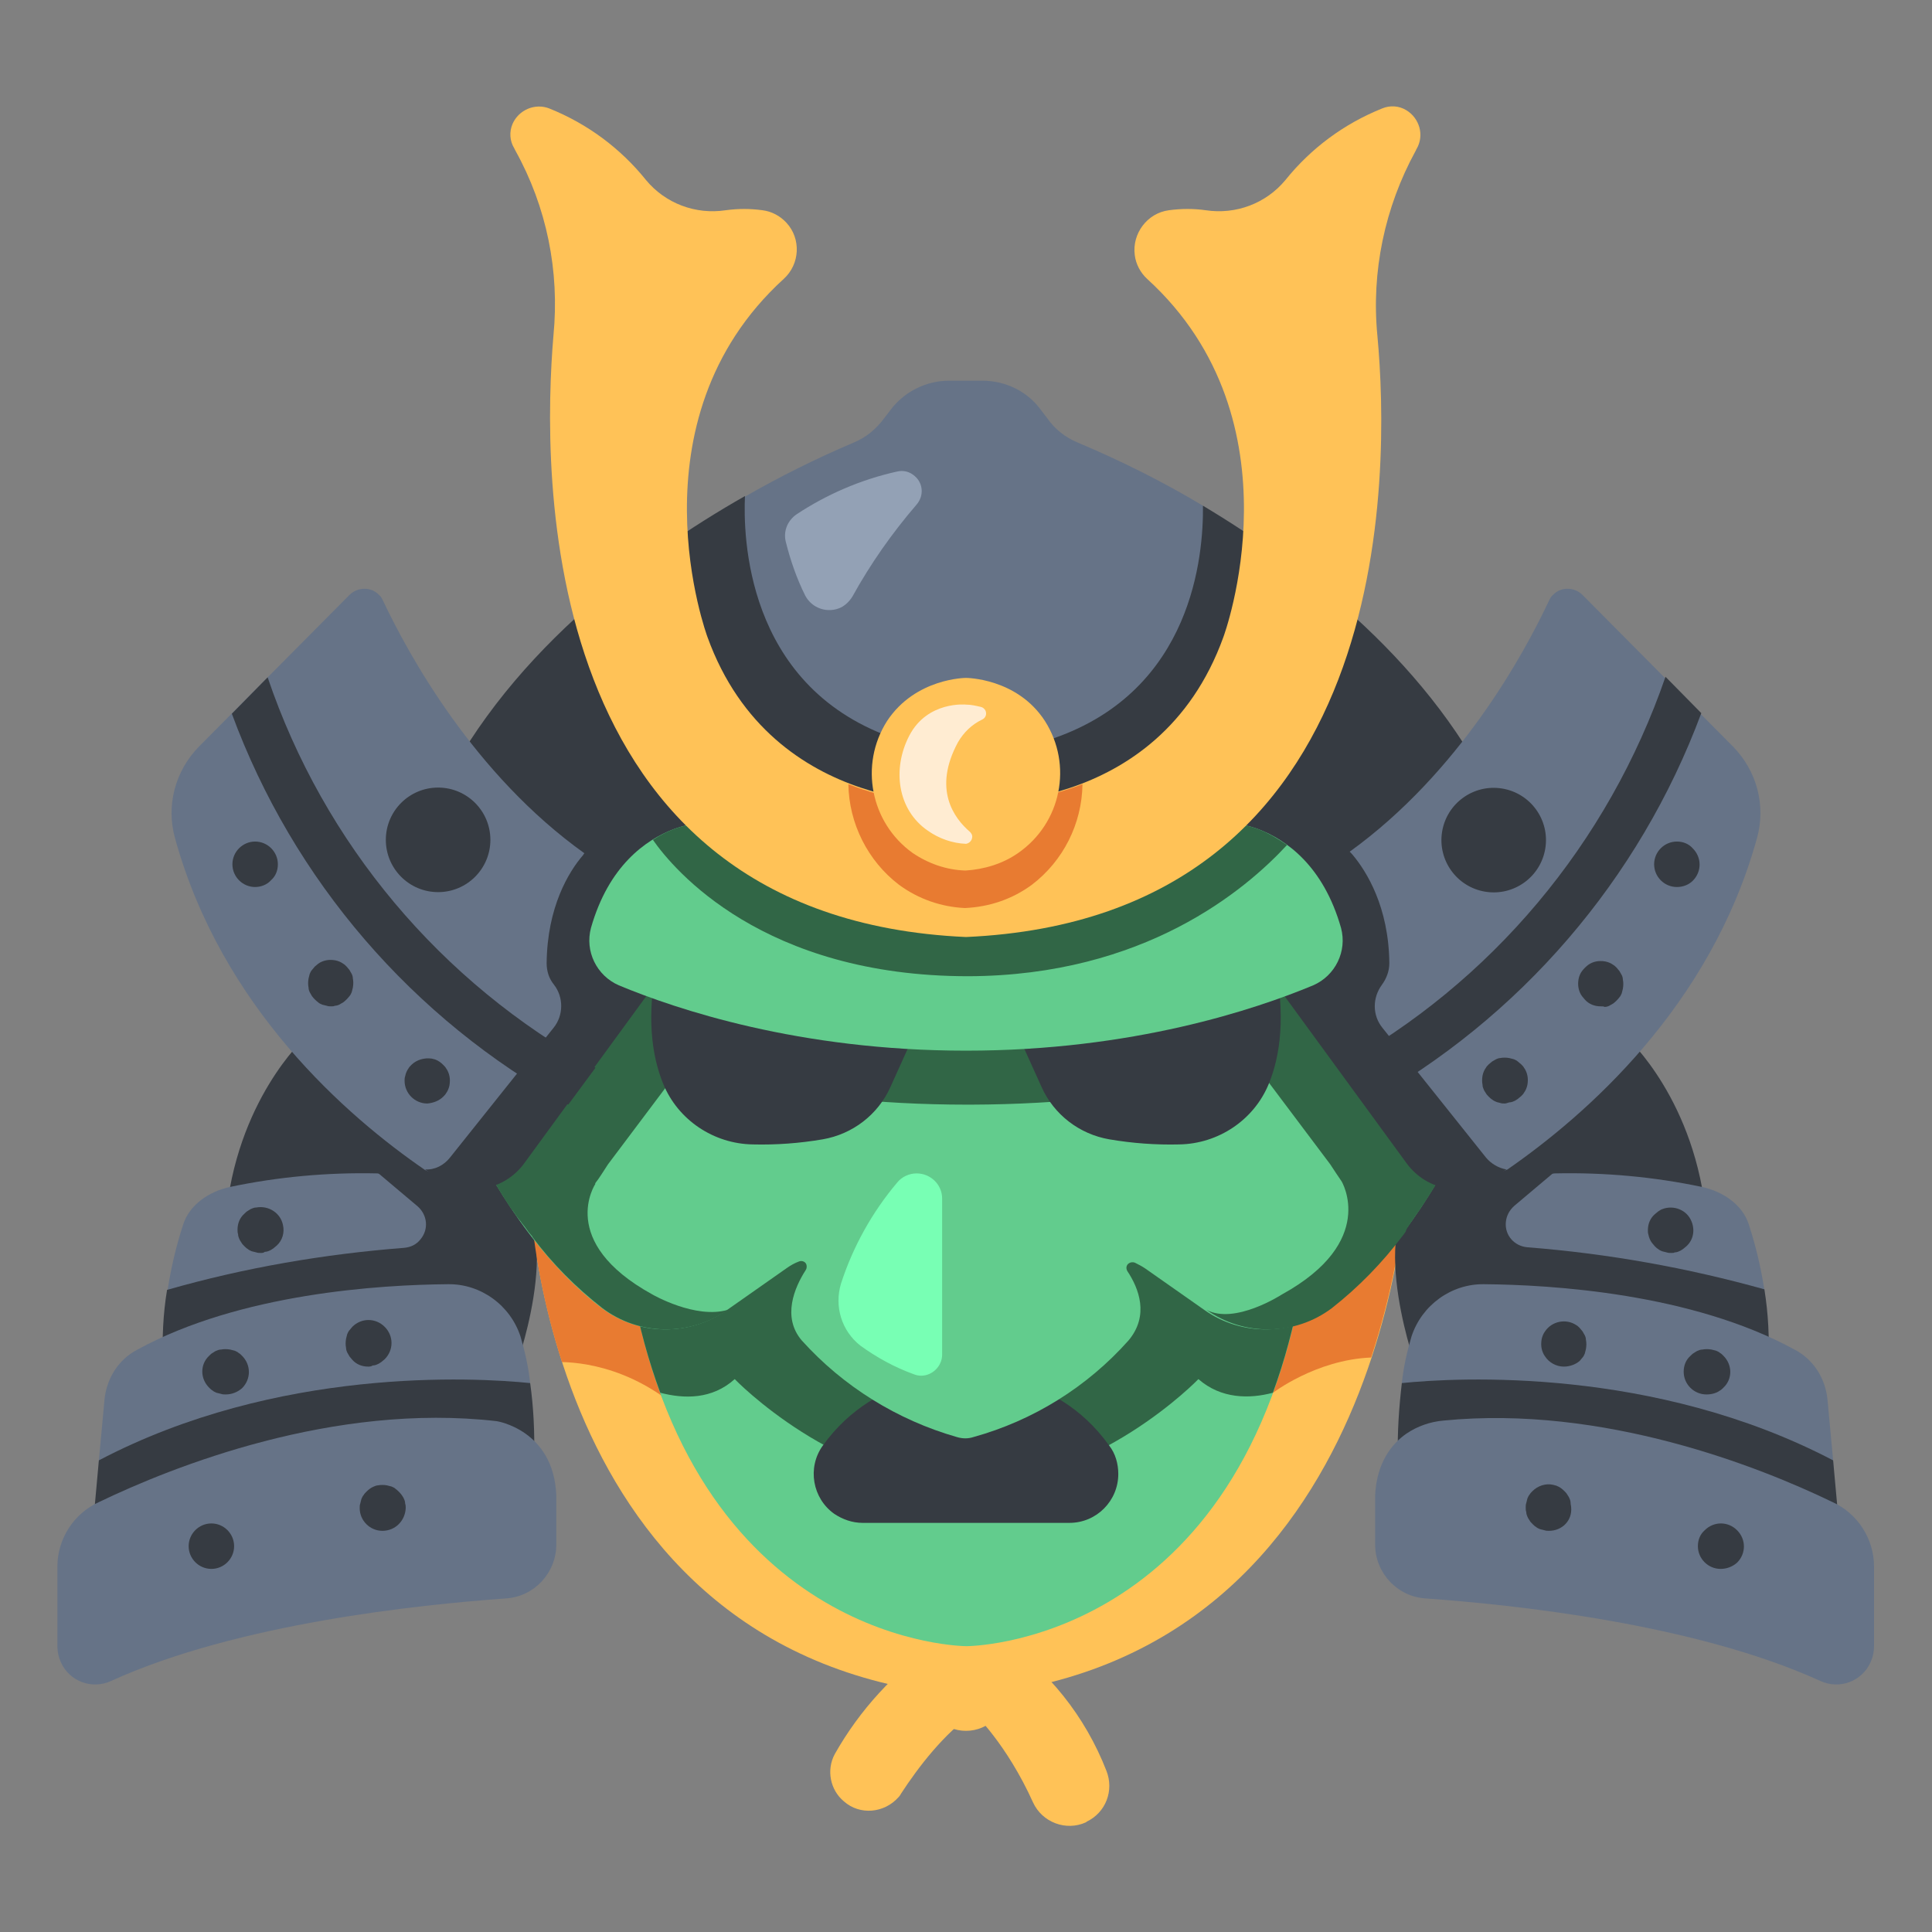 <?xml version="1.0" encoding="utf-8"?>
<!-- Generator: Adobe Illustrator 24.1.2, SVG Export Plug-In . SVG Version: 6.00 Build 0)  -->
<svg version="1.1" id="icons" xmlns="http://www.w3.org/2000/svg" xmlns:xlink="http://www.w3.org/1999/xlink" x="0px" y="0px"
	 width="340px" height="340px" viewBox="0 0 340 340" style="enable-background:new 0 0 340 340;" xml:space="preserve">
<rect x="0" y="0" width="340" height="340" fill="#808080" stroke="none"/>
<style type="text/css">
	.st0{fill:#FFC257;}
	.st1{fill:#667387;}
	.st2{fill:#363B42;}
	.st3{fill:#E87B31;}
	.st4{fill:#62CC8D;}
	.st5{fill:#316646;}
	.st6{fill:#FFECD2;}
	.st7{fill:#93A1B5;}
	.st8{fill:#78FFB4;}
</style>
<path class="st0" d="M171.4,301.5c0,0,5.7,5.3,10.4,15.7c1.6,3.5,5.8,5.1,9.3,3.5c0,0,0.1,0,0.1-0.1l0,0c3.4-1.6,4.9-5.5,3.5-9
	c-3.7-9.5-10.2-17.7-18.7-23.4L171.4,301.5z"/>
<path class="st0" d="M164.7,289.2c-7.3,5.1-13.4,11.7-17.8,19.5c-1.5,2.8-0.8,6.3,1.6,8.3l0,0c2.8,2.5,7.1,2.1,9.6-0.7
	c0.2-0.2,0.4-0.5,0.5-0.7c3-4.6,7.5-10.5,12.8-14.2L164.7,289.2z"/>
<path class="st0" d="M234.6,208.3L170,277.7l-64.6-69.4L93,207.1c0,0,1,85.1,77,91.4c76-6.2,77.8-93.7,77.8-93.7L234.6,208.3z"/>
<path class="st0" d="M170,272.4L170,272.4c4,0,7.3,3.3,7.3,7.3v17.6c0,4-3.3,7.3-7.3,7.3l0,0c-4,0-7.3-3.3-7.3-7.3v-17.6
	C162.7,275.7,166,272.4,170,272.4z"/>
<path class="st1" d="M189.7,77.9c-2.2-0.9-4.1-2.4-5.4-4.3l-1-1.3c-2.4-3.4-6.3-5.3-10.4-5.3h-5.9c-4.1,0-8,2-10.4,5.3l-1,1.3
	c-1.4,1.9-3.2,3.4-5.4,4.3c-6.6,2.8-13,6-19.1,9.5c0,0-41.4,29.5-53.4,55.9c0,0,20.3,32.9,92.3,32.9s92.9-33.4,92.9-33.4
	C251.6,117.7,211.7,89,211.7,89C204.7,84.8,197.3,81.1,189.7,77.9z"/>
<path class="st2" d="M211.7,89c0.1,8.7-1.8,32.4-26.2,40.9c-9.3,3.2-19.5,3.2-28.8-0.2c-25.6-9.3-25.9-35.6-25.6-42.4
	c-18.3,10.4-42.9,28.5-54.9,54.9c0,0,21.8,33.9,93.8,33.9s93.8-33.9,93.8-33.9C252.4,117.2,229.6,99.7,211.7,89z"/>
<path class="st2" d="M53.6,182.7c0,0-12.1,11-13.9,32h58.2C97.9,214.7,71.2,183,53.6,182.7z"/>
<path class="st1" d="M87.3,208.6l-20.9-2.1c-8.7-0.2-17.5,0.6-26,2.4c-3.6,0.8-7.1,3.1-8.2,6.7c-1.2,3.7-2.1,7.5-2.7,11.4
	c0,0-0.3,8.4-0.1,12.8h60.5C89.9,239.8,100.2,213.1,87.3,208.6z"/>
<path class="st2" d="M87.8,208c-7.1-1-14.2-1.5-21.3-1.6l7,5.9c1.7,1.5,2,4,0.5,5.8c-0.7,0.9-1.7,1.4-2.9,1.5
	c-14.1,1.1-28.1,3.5-41.7,7.4c-0.7,4.2-0.9,8.6-0.7,12.8h62.3C91.1,239.8,100.6,212.5,87.8,208z"/>
<path class="st1" d="M93.3,256.4l0-13c-0.3-2.8-0.9-5.5-1.7-8.2c-1.8-5.5-7-9.3-12.8-9.2c-11.9,0.1-36.5,1.6-54.6,11.5
	c-3.3,1.7-5.4,5-5.8,8.7l-1,10.8l-0.2,11.2L93.3,256.4z"/>
<path class="st2" d="M93.3,243.4c-9.8-1-44.5-2.9-75.9,13.6l-1,11L94,256.3C94.1,252,93.9,247.7,93.3,243.4z"/>
<path class="st3" d="M223.9,245.2c0,0,7.6-5.9,17.4-6.3c3.6-11,5.8-22.4,6.4-34l-13.2,3.5L193,253h21.6L223.9,245.2z"/>
<path class="st3" d="M105.4,208.3L93,207.1c0.5,11.1,2.5,22.1,5.9,32.6c4.6,0.1,15.8,1.6,25.5,13.3H147L105.4,208.3z"/>
<path class="st1" d="M87.4,250.1c0,0,10,1.5,10.5,13v8.7c0,5-3.9,9.2-8.9,9.5c-15.3,1.1-47.2,4.4-69.4,14.5
	c-3.4,1.6-7.4,0.1-8.9-3.3c-0.4-0.9-0.6-1.8-0.6-2.8v-14c0-4.9,2.9-9.4,7.4-11.4C30.4,258.1,58.7,246.8,87.4,250.1z"/>
<path class="st4" d="M210,212.5H130l-18.6,15.1c11.8,62.1,58.7,62.1,58.7,62.1s46.9,0,58.7-62.1L210,212.5z"/>
<path class="st5" d="M170,212.5h-40l-18.6,15.1c1.1,5.9,2.7,11.8,4.8,17.5c4.2,1.1,9.1,1.2,13.1-2.4c0,0,17.9,18.6,40.8,18.6
	s40.8-18.6,40.8-18.6c4,3.5,9,3.5,13.1,2.4c2.1-5.7,3.6-11.5,4.8-17.5L210,212.5H170z"/>
<path class="st2" d="M195.2,254.4c-9.7-13.6-25.2-12.5-25.2-12.5s-15.5-1-25.2,12.5c-2.8,3.9-1.8,9.3,2,12c1.5,1,3.2,1.6,5,1.6h36.4
	c4.8,0,8.6-3.9,8.6-8.6C196.8,257.6,196.3,255.8,195.2,254.4L195.2,254.4z"/>
<path class="st2" d="M286.4,182.7c0,0,12.1,11,13.9,32h-58.2C242.1,214.7,268.8,183,286.4,182.7z"/>
<path class="st1" d="M252.7,208.6l20.9-2.1c8.7-0.2,17.5,0.6,26,2.4c3.6,0.8,7.1,3.1,8.2,6.7c1.2,3.7,2.1,7.5,2.7,11.4
	c0,0,0.5,8.4,0.2,12.8h-61.1C249.6,239.8,239.8,213.1,252.7,208.6z"/>
<path class="st2" d="M310.5,226.9c-13.6-3.8-27.6-6.3-41.7-7.4c-2.3-0.2-4-2.1-3.8-4.4c0.1-1.1,0.6-2.1,1.5-2.9l7-5.9
	c-7.1,0.1-14.3,0.6-21.3,1.6c-12.8,4.5-3.3,31.8-3.3,31.8h62.3C311.4,235.5,311.2,231.2,310.5,226.9z"/>
<path class="st1" d="M246.7,256.4l0-13c0.3-2.8,0.9-5.5,1.7-8.2c1.8-5.5,7-9.3,12.8-9.2c11.9,0.1,36.5,1.6,54.6,11.5
	c3.3,1.7,5.4,5,5.8,8.7l1,10.8l0.3,10.9L246.7,256.4z"/>
<path class="st2" d="M322.6,257c-31.5-16.5-66.1-14.6-75.9-13.6c-0.5,4.3-0.8,8.6-0.7,12.9l77.6,11.7L322.6,257z"/>
<path class="st4" d="M230.5,167.4l-60.5,8.8l-60.5-8.8l-25.4,35.2c0,0,8,17.1,21.8,27.6c6.5,4.9,15.4,5,22.1,0.3l10.4-7.3
	c0.7-0.5,1.4-0.9,2.2-1.2c0.5-0.2,1.1,0,1.3,0.5c0.1,0.3,0.1,0.7-0.1,1c-2,3.1-4.2,8.3-0.7,12.4c7.3,8.1,16.8,14,27.3,17
	c1,0.3,2,0.3,2.9,0c10.5-2.9,20-8.8,27.3-17c3.7-4.4,1.8-9.2-0.2-12.2c-0.3-0.5-0.2-1.1,0.3-1.4c0.3-0.2,0.7-0.2,1-0.1
	c0.6,0.3,1.2,0.6,1.8,1l10.4,7.3c6.6,4.7,15.6,4.6,22.1-0.3c13.8-10.4,21.8-27.6,21.8-27.6L230.5,167.4z"/>
<path class="st5" d="M248.2,215.3c0.1-0.2,0.3-0.4,0.4-0.6c0.4-0.6,0.8-1.2,1.2-1.7c0-0.1,0.1-0.1,0.1-0.2l0,0
	c2.2-3.2,4.2-6.6,5.9-10.2l-25.3-35.2l-60.5,8.8l-60.5-8.8l-25.4,35.2c1.7,3.5,3.7,6.9,5.9,10.2l0,0c0,0.1,0.1,0.2,0.2,0.2
	c0.4,0.6,0.8,1.2,1.3,1.8c0.1,0.1,0.2,0.2,0.3,0.4c0.4,0.5,0.8,1,1.2,1.6c0.2,0.2,0.3,0.4,0.5,0.6c0.1,0.1,0.2,0.2,0.2,0.3h0
	c3.5,4.7,7.7,8.9,12.3,12.5c6.5,4.9,15.4,5,22.1,0.3c-5.7,1.7-13.3-2.7-13.3-2.7c-16.9-9.3-10-19.5-10-19.5l-0.1,0
	c0.8-1,1.5-2.2,2.3-3.4l13.3-17.7c0,0,16.3,7.2,50,7.2l0,0h0.5l0,0c33.6-0.1,50-7.2,50-7.2l13.3,17.7c0.7,1.1,1.4,2.1,2,3h0
	c0,0,6.4,10.6-10.5,19.9c0,0-8.3,5.4-13.3,2.7c6.6,4.7,15.6,4.6,22.1-0.3c4.7-3.7,8.9-8,12.5-12.8l0,0c0,0,0.1-0.1,0.1-0.1
	c0.1-0.2,0.3-0.4,0.4-0.6C247.5,216.2,247.9,215.8,248.2,215.3z"/>
<path class="st2" d="M224.3,169.1c2,9.7,1,16.7-1,21.6c-2.6,6.4-8.9,10.6-15.8,10.7c-4.1,0.1-8.2-0.2-12.3-0.9
	c-5.2-0.9-9.7-4.3-11.9-9.2l-5.1-11.3l0.2-5.1l45.8-6.6V169.1z"/>
<path class="st1" d="M272.6,105.7c-4.4,9.4-15.8,30.3-35.1,44.2c0,0-11.3,10-19.5,12.4l30.6,41.5c3.5,4.7,8.7,6.6,13.6,3.4
	c1-0.5,2-1,3.1-1.4c13.7-9.5,35.7-28.6,43.9-58.3c1.6-5.7,0-11.8-4.2-16.1l-26.5-26.7c-1.4-1.4-3.8-1.5-5.2,0
	C273,104.9,272.8,105.3,272.6,105.7z"/>
<ellipse transform="matrix(0.16 -0.987 0.987 0.16 74.924 383.68)" class="st2" cx="262.9" cy="147.8" rx="9.2" ry="9.2"/>
<path class="st1" d="M254,250c-2.3,0.2-4.6,1-6.5,2.3c-2.6,1.8-5.2,5.1-5.5,10.8v8.7c0,5,3.9,9.2,8.9,9.5
	c15.3,1.1,47.2,4.4,69.4,14.5c3.4,1.6,7.4,0.1,8.9-3.3c0.4-0.9,0.6-1.8,0.6-2.8v-14c0-4.9-2.9-9.4-7.4-11.4
	C309.8,258.2,282.2,247.2,254,250z"/>
<path class="st2" d="M115.7,169.1c-2,9.7-1,16.7,1,21.6c2.6,6.4,8.9,10.6,15.8,10.7c4.1,0.1,8.2-0.2,12.3-0.9
	c5.2-0.9,9.7-4.3,11.9-9.2l5.1-11.3l-0.2-5.1l-45.8-6.6L115.7,169.1z"/>
<path class="st1" d="M67.4,105.7c4.5,9.5,16,30.6,35.5,44.5c0,0,11.4,9.4,19.4,11.8l-30.9,42.3c-3.5,4.7-9.2,5.9-14.1,2.7l-2.5-1.1
	c-13.7-9.4-35.8-28.6-44-58.4c-1.6-5.7,0-11.8,4.2-16.1l26.5-26.7c1.4-1.4,3.8-1.5,5.2,0C67,104.9,67.2,105.3,67.4,105.7z"/>
<circle class="st2" cx="77.1" cy="147.8" r="9.2"/>
<path class="st2" d="M77.3,207.5c4.9,3.2,11.4,2,14.9-2.7l32.2-44.1c-7.7-2.3-15-5.9-21.5-10.6c-0.1,0.1-0.2,0.2-0.3,0.4
	c-2.5,2.9-6.3,9.1-6.4,19c0,1.4,0.4,2.7,1.3,3.8c1.7,2.2,1.7,5.4-0.1,7.6l-18.2,22.8c-1.1,1.4-2.7,2.2-4.4,2.1
	C75.7,206.4,76.5,207,77.3,207.5z"/>
<path class="st2" d="M261.5,203.7l-18.2-22.8c-1.8-2.2-1.8-5.3-0.1-7.6c0.8-1.1,1.3-2.4,1.3-3.8c-0.1-9.9-4-16.1-6.4-19
	c-0.2-0.2-0.4-0.5-0.7-0.7c-6.6,4.9-14.1,8.5-22,10.9l32.2,44.1c3.5,4.7,10,5.9,14.9,2.7c0.8-0.5,1.7-1.1,2.6-1.7
	C263.8,205.6,262.4,204.8,261.5,203.7z"/>
<path class="st4" d="M236,163.3c-3.1-10.9-9.6-15.5-14.6-17.4c-3.2-1.2-6.7-1.3-9.9-0.3l-41.5,13l-41.5-13c-3.2-1-6.7-0.9-9.9,0.3
	c-5,1.9-11.5,6.5-14.6,17.4c-1.1,4.1,1,8.4,4.9,10.1c10.1,4.2,31.7,11.5,61.1,11.5s51-7.3,61.1-11.5
	C235,171.7,237.1,167.4,236,163.3z"/>
<path class="st5" d="M226.5,148.7c-1.6-1.1-3.3-2.1-5.1-2.8c-3.2-1.2-6.7-1.3-9.9-0.3l-41.5,13l-41.5-13c-3.2-1-6.7-0.9-9.9,0.3
	c-1.3,0.5-2.5,1.1-3.7,1.9c3.7,5.3,19.4,24,55.5,24C201.4,171.7,219.2,156.6,226.5,148.7z"/>
<path class="st0" d="M243.2,19.1c-6.7,2.7-12.5,7-17,12.6c-3.4,4.1-8.7,6.1-14,5.3c-2.1-0.3-4.3-0.3-6.5,0c-3.8,0.5-6.5,4.1-6,7.9
	c0.2,1.6,1,3.1,2.2,4.2c27.5,25.1,13.4,63,13.4,63c-11.5,31.9-45.4,29.2-45.4,29.2s-33.9,2.6-45.4-29.2c0,0-14.1-37.9,13.4-63
	c2.9-2.6,3.1-7.1,0.5-9.9c-1.1-1.2-2.6-2-4.2-2.2c-2.2-0.3-4.3-0.3-6.5,0c-5.3,0.8-10.6-1.2-14-5.3c-4.5-5.6-10.3-9.9-17-12.6
	c-2.5-1-5.4,0.2-6.5,2.7c-0.6,1.4-0.5,3,0.3,4.3l0.2,0.4c5.5,9.9,7.8,21.2,6.7,32.5C95.4,82.6,94,161.5,170,164.9
	c76-3.4,74.6-82.2,72.4-105.8c-1.1-11.3,1.3-22.6,6.7-32.5c0.1-0.1,0.1-0.3,0.2-0.4c1.4-2.4,0.5-5.4-1.8-6.8
	C246.2,18.6,244.6,18.5,243.2,19.1z"/>
<path class="st3" d="M181.6,155.7c5.5-4.2,8.8-10.7,8.9-17.7c-6.5,2.5-13.5,3.7-20.6,3.5c-7,0.3-14-0.9-20.6-3.5
	c0.1,6.9,3.4,13.5,8.9,17.7c3.4,2.5,7.4,3.9,11.6,4.1C174.2,159.6,178.2,158.2,181.6,155.7z"/>
<path class="st2" d="M295.1,156.1c-2.2,0-4-1.8-4-4s1.8-4,4-4c1.1,0,2.1,0.4,2.8,1.2c1.6,1.6,1.6,4.1,0,5.7
	C297.2,155.7,296.2,156.1,295.1,156.1z"/>
<path class="st2" d="M281.7,177.1c-1.1,0-2.1-0.4-2.8-1.2c-0.2-0.2-0.3-0.4-0.5-0.6c-0.3-0.4-0.5-0.9-0.6-1.4c-0.1-0.5-0.1-1,0-1.6
	c0.1-0.5,0.3-1,0.6-1.4c0.3-0.4,0.7-0.8,1.1-1.1c0.4-0.3,0.9-0.5,1.4-0.6c0.5-0.1,1-0.1,1.6,0c0.5,0.1,1,0.3,1.4,0.6
	c0.2,0.1,0.4,0.3,0.6,0.5c0.2,0.2,0.3,0.4,0.5,0.6c0.1,0.2,0.3,0.5,0.4,0.7c0.1,0.2,0.2,0.5,0.2,0.8c0.1,0.5,0.1,1,0,1.6
	c-0.1,0.3-0.1,0.5-0.2,0.8c-0.1,0.2-0.2,0.5-0.4,0.7c-0.3,0.4-0.7,0.8-1.1,1.1c-0.2,0.1-0.5,0.3-0.7,0.4c-0.2,0.1-0.5,0.2-0.8,0.2
	C282.2,177.1,282,177.1,281.7,177.1z"/>
<path class="st2" d="M264.8,194.2c-0.3,0-0.5,0-0.8-0.1c-0.3-0.1-0.5-0.1-0.7-0.2c-0.2-0.1-0.5-0.2-0.7-0.4
	c-0.2-0.1-0.4-0.3-0.6-0.5c-0.2-0.2-0.4-0.4-0.5-0.6c-0.1-0.2-0.3-0.4-0.4-0.7c-0.1-0.2-0.2-0.5-0.2-0.8c-0.1-0.5-0.1-1,0-1.6
	c0.1-0.5,0.3-1,0.6-1.4c0.1-0.2,0.3-0.4,0.5-0.6c0.2-0.2,0.4-0.3,0.6-0.5c0.2-0.1,0.5-0.3,0.7-0.4c0.2-0.1,0.5-0.2,0.7-0.2
	c0.5-0.1,1.1-0.1,1.6,0c0.3,0.1,0.5,0.1,0.8,0.2c0.2,0.1,0.5,0.2,0.7,0.4c0.2,0.2,0.4,0.3,0.6,0.5c0.2,0.2,0.4,0.4,0.5,0.6
	c0.3,0.4,0.5,0.9,0.6,1.4c0.1,0.5,0.1,1,0,1.6c-0.1,0.5-0.3,1-0.6,1.4c-0.1,0.2-0.3,0.4-0.5,0.6c-0.2,0.2-0.4,0.3-0.6,0.5
	c-0.2,0.1-0.4,0.3-0.7,0.4c-0.2,0.1-0.5,0.2-0.8,0.2C265.3,194.1,265,194.2,264.8,194.2z"/>
<path class="st2" d="M294.1,220.5c-0.3,0-0.5,0-0.8-0.1c-0.3-0.1-0.5-0.1-0.8-0.2c-0.2-0.1-0.5-0.2-0.7-0.4
	c-0.2-0.1-0.4-0.3-0.6-0.5c-0.2-0.2-0.3-0.4-0.5-0.6c-0.3-0.4-0.5-0.9-0.6-1.4c-0.1-0.3-0.1-0.5-0.1-0.8c0-1.1,0.4-2.1,1.2-2.8
	c0.2-0.2,0.4-0.3,0.6-0.5c0.2-0.1,0.4-0.3,0.7-0.4c2-0.8,4.4,0.1,5.2,2.2c0.6,1.5,0.3,3.2-0.9,4.3c-0.2,0.2-0.4,0.3-0.6,0.5
	c-0.2,0.1-0.4,0.3-0.7,0.4c-0.2,0.1-0.5,0.2-0.8,0.2C294.6,220.5,294.4,220.5,294.1,220.5z"/>
<path class="st2" d="M300.3,245.4c-2.2,0-4-1.8-4-4c0-1.1,0.4-2.1,1.2-2.8c0.2-0.2,0.4-0.4,0.6-0.5c0.2-0.1,0.4-0.3,0.7-0.4
	c0.2-0.1,0.5-0.2,0.8-0.2c0.5-0.1,1-0.1,1.6,0c0.3,0.1,0.5,0.1,0.8,0.2c0.2,0.1,0.5,0.2,0.7,0.4c0.2,0.1,0.4,0.3,0.6,0.5
	c1.6,1.6,1.6,4.1,0,5.6c-0.2,0.2-0.4,0.4-0.6,0.5c-0.4,0.3-0.9,0.5-1.4,0.6C300.8,245.4,300.5,245.4,300.3,245.4z"/>
<path class="st2" d="M275.2,240.5c-1.3,0-2.6-0.7-3.3-1.8c-0.3-0.4-0.5-0.9-0.6-1.4c-0.1-0.5-0.1-1,0-1.6c0.1-0.5,0.3-1,0.6-1.4
	c1.2-1.8,3.7-2.3,5.5-1.1c0.2,0.1,0.4,0.3,0.6,0.5c0.2,0.2,0.3,0.4,0.5,0.6c0.1,0.2,0.3,0.5,0.4,0.7c0.1,0.2,0.2,0.5,0.2,0.8
	c0.1,0.5,0.1,1,0,1.6c-0.1,0.3-0.1,0.5-0.2,0.8c-0.1,0.2-0.2,0.5-0.4,0.7c-0.2,0.2-0.3,0.4-0.5,0.6
	C277.3,240.1,276.3,240.5,275.2,240.5z"/>
<path class="st2" d="M272.6,269.4c-0.3,0-0.5,0-0.8-0.1c-0.3-0.1-0.5-0.1-0.8-0.2c-0.2-0.1-0.5-0.2-0.7-0.4
	c-0.2-0.1-0.4-0.3-0.6-0.5c-0.2-0.2-0.4-0.4-0.5-0.6c-0.1-0.2-0.3-0.4-0.4-0.7c-0.1-0.2-0.2-0.5-0.2-0.8c-0.1-0.3-0.1-0.5-0.1-0.8
	c0-0.3,0-0.5,0.1-0.8c0.1-0.3,0.1-0.5,0.2-0.8c0.1-0.2,0.2-0.5,0.4-0.7c0.1-0.2,0.3-0.4,0.5-0.6c0.9-0.9,2.3-1.4,3.6-1.1
	c0.3,0.1,0.5,0.1,0.7,0.2c0.5,0.2,0.9,0.5,1.3,0.9c0.2,0.2,0.4,0.4,0.5,0.6c0.1,0.2,0.3,0.4,0.4,0.7c0.1,0.2,0.2,0.5,0.2,0.8
	c0,0.3,0.1,0.5,0.1,0.8C276.7,267.6,274.9,269.4,272.6,269.4C272.7,269.4,272.7,269.4,272.6,269.4L272.6,269.4z"/>
<path class="st2" d="M302.8,276.1c-2.2,0-4-1.8-4-4c0-1.1,0.4-2.1,1.2-2.8c1.6-1.6,4.1-1.6,5.7,0c1.6,1.6,1.6,4.1,0,5.7
	C304.9,275.7,303.9,276.1,302.8,276.1z"/>
<path class="st2" d="M45.9,220.5c-0.3,0-0.5,0-0.8-0.1c-0.3-0.1-0.5-0.1-0.8-0.2c-0.2-0.1-0.5-0.2-0.7-0.4c-0.2-0.1-0.4-0.3-0.6-0.5
	c-0.2-0.2-0.4-0.4-0.5-0.6c-0.1-0.2-0.3-0.4-0.4-0.7c-0.1-0.2-0.2-0.5-0.2-0.8c-0.1-0.3-0.1-0.5-0.1-0.8c0-1.1,0.4-2.1,1.2-2.8
	c0.2-0.2,0.4-0.4,0.6-0.5c0.2-0.1,0.4-0.3,0.7-0.4c0.2-0.1,0.5-0.2,0.8-0.2c2.2-0.4,4.3,1,4.7,3.1c0.3,1.3-0.1,2.7-1.1,3.6
	c-0.2,0.2-0.4,0.3-0.6,0.5c-0.2,0.1-0.4,0.3-0.7,0.4c-0.2,0.1-0.5,0.2-0.8,0.2C46.4,220.5,46.1,220.5,45.9,220.5z"/>
<path class="st2" d="M39.7,245.4c-0.3,0-0.5,0-0.8-0.1c-0.3-0.1-0.5-0.1-0.8-0.2c-0.2-0.1-0.5-0.2-0.7-0.4c-0.2-0.1-0.4-0.3-0.6-0.5
	c-1.6-1.6-1.6-4.1,0-5.6c0.2-0.2,0.4-0.4,0.6-0.5c0.2-0.1,0.4-0.3,0.7-0.4c0.2-0.1,0.5-0.2,0.8-0.2c0.5-0.1,1-0.1,1.6,0
	c0.3,0.1,0.5,0.1,0.8,0.2c0.2,0.1,0.5,0.2,0.7,0.4c0.2,0.1,0.4,0.3,0.6,0.5c1.6,1.6,1.6,4.1,0,5.7C41.8,245,40.8,245.4,39.7,245.4
	L39.7,245.4z"/>
<path class="st2" d="M64.8,240.5c-1.1,0-2.1-0.4-2.8-1.2c-0.2-0.2-0.3-0.4-0.5-0.6c-0.1-0.2-0.3-0.5-0.4-0.7
	c-0.1-0.2-0.2-0.5-0.2-0.8c-0.1-0.5-0.1-1,0-1.6c0.1-0.3,0.1-0.5,0.2-0.8c0.1-0.2,0.2-0.5,0.4-0.7c0.2-0.2,0.3-0.4,0.5-0.6
	c1.6-1.6,4.1-1.6,5.7,0s1.6,4.1,0,5.7c-0.2,0.2-0.4,0.3-0.6,0.5c-0.2,0.1-0.4,0.3-0.7,0.4c-0.2,0.1-0.5,0.2-0.8,0.2
	C65.3,240.5,65,240.5,64.8,240.5z"/>
<path class="st2" d="M67.3,269.4c-2.2,0-4-1.8-4-4c0,0,0,0,0,0c0-0.3,0-0.5,0.1-0.8c0.1-0.3,0.1-0.5,0.2-0.8
	c0.1-0.2,0.2-0.5,0.4-0.7c0.1-0.2,0.3-0.4,0.5-0.6c0.4-0.4,0.8-0.7,1.3-0.9c0.2-0.1,0.5-0.2,0.7-0.2c0.5-0.1,1.1-0.1,1.6,0
	c0.3,0.1,0.5,0.1,0.8,0.2c0.2,0.1,0.5,0.2,0.7,0.4c0.4,0.3,0.8,0.7,1.1,1.1c0.1,0.2,0.3,0.4,0.4,0.7c0.1,0.2,0.2,0.5,0.2,0.8
	c0.1,0.3,0.1,0.5,0.1,0.8C71.3,267.6,69.6,269.4,67.3,269.4z"/>
<path class="st2" d="M37.2,276.1c-2.2,0-4-1.8-4-4c0-2.2,1.8-4,4-4s4,1.8,4,4C41.2,274.3,39.4,276.1,37.2,276.1
	C37.2,276.1,37.2,276.1,37.2,276.1z"/>
<path class="st2" d="M44.9,156.1c-2.2,0-4-1.8-4-4c0-2.2,1.8-4,4-4c2.2,0,4,1.8,4,4c0,1.1-0.4,2.1-1.2,2.8
	C47,155.7,45.9,156.1,44.9,156.1z"/>
<path class="st2" d="M58.3,177.1c-0.3,0-0.5,0-0.8-0.1c-0.3-0.1-0.5-0.1-0.8-0.2c-0.2-0.1-0.5-0.2-0.7-0.4c-0.4-0.3-0.8-0.7-1.1-1.1
	c-0.1-0.2-0.3-0.5-0.4-0.7c-0.1-0.2-0.2-0.5-0.2-0.8c-0.1-0.5-0.1-1,0-1.6c0.1-0.3,0.1-0.5,0.2-0.8c0.1-0.2,0.2-0.5,0.4-0.7
	c0.2-0.2,0.3-0.4,0.5-0.6c0.2-0.2,0.4-0.3,0.6-0.5c0.4-0.3,0.9-0.5,1.4-0.6c0.5-0.1,1-0.1,1.6,0c0.5,0.1,1,0.3,1.4,0.6
	c0.2,0.1,0.4,0.3,0.6,0.5c0.2,0.2,0.3,0.4,0.5,0.6c0.1,0.2,0.3,0.5,0.4,0.7c0.1,0.2,0.2,0.5,0.2,0.8c0.1,0.5,0.1,1,0,1.6
	c-0.1,0.3-0.1,0.5-0.2,0.8c-0.1,0.2-0.2,0.5-0.4,0.7c-0.3,0.4-0.7,0.8-1.1,1.1c-0.2,0.1-0.5,0.3-0.7,0.4c-0.2,0.1-0.5,0.2-0.8,0.2
	C58.8,177.1,58.5,177.1,58.3,177.1z"/>
<path class="st2" d="M75.2,194.2c-2.2,0-4-1.8-4-4l0,0c0-0.3,0-0.5,0.1-0.8c0.1-0.5,0.3-1,0.6-1.4c0.1-0.2,0.3-0.4,0.5-0.6
	c0.9-0.9,2.3-1.3,3.6-1.1c0.3,0.1,0.5,0.1,0.7,0.2c0.5,0.2,0.9,0.5,1.3,0.9c0.2,0.2,0.4,0.4,0.5,0.6c0.3,0.4,0.5,0.9,0.6,1.4
	c0.1,0.5,0.1,1,0,1.6c-0.1,0.5-0.3,1-0.6,1.4c-0.1,0.2-0.3,0.4-0.5,0.6C77.3,193.7,76.3,194.1,75.2,194.2z"/>
<path class="st2" d="M235.4,187.8l4.8,6.5c27.3-15.1,48.3-39.5,59.2-68.8l-6.3-6.4C283,148.4,262.5,172.9,235.4,187.8z"/>
<path class="st2" d="M47.1,119.2l-6.3,6.4c10.8,29.3,31.8,53.7,59.2,68.8l4.8-6.5C77.5,172.9,57,148.4,47.1,119.2z"/>
<path class="st0" d="M183.9,126.9c-4.9-7.6-13.9-7.6-13.9-7.6s-8.9,0-13.9,7.6c-4.9,7.7-2.9,17.9,4.5,23.2c2.8,1.9,6,3,9.3,3.1
	c3.3-0.2,6.6-1.2,9.3-3.1C186.8,144.8,188.8,134.6,183.9,126.9z"/>
<path class="st6" d="M168.6,130.6c1-1.7,2.4-3.1,4.3-4c0.6-0.3,0.8-1,0.5-1.6c-0.2-0.3-0.4-0.5-0.8-0.6c-0.9-0.2-1.7-0.4-2.6-0.4
	c0,0-6.8-0.7-10,5.5c-3,5.8-2.1,13,3.3,16.7c2,1.4,4.3,2.2,6.7,2.3h0c0.6-0.1,1.1-0.6,1.1-1.3c0-0.3-0.2-0.6-0.4-0.8
	C167.9,144,164.1,138.9,168.6,130.6z"/>
<path class="st7" d="M138.3,95.4c0.8,3.2,1.9,6.4,3.4,9.4c1.2,2.3,4,3.2,6.3,2.1c0.8-0.4,1.5-1.1,2-1.9c3.2-5.8,7-11.2,11.3-16.2
	c1.3-1.5,1.2-3.7-0.3-5c-0.9-0.8-2-1.1-3.2-0.8c-6.3,1.4-12.3,4-17.6,7.5C138.6,91.6,137.8,93.5,138.3,95.4z"/>
<path class="st8" d="M165.8,210.9v27.5c0,2-1.7,3.7-3.7,3.7c-0.5,0-0.9-0.1-1.4-0.3c-3.3-1.2-6.4-2.9-9.3-5
	c-3.3-2.6-4.6-6.9-3.4-10.9c2.1-6.5,5.5-12.6,9.9-17.8c0.8-1,2.1-1.6,3.4-1.6l0,0C163.8,206.5,165.8,208.5,165.8,210.9
	C165.8,210.9,165.8,210.9,165.8,210.9z"/>
</svg>
